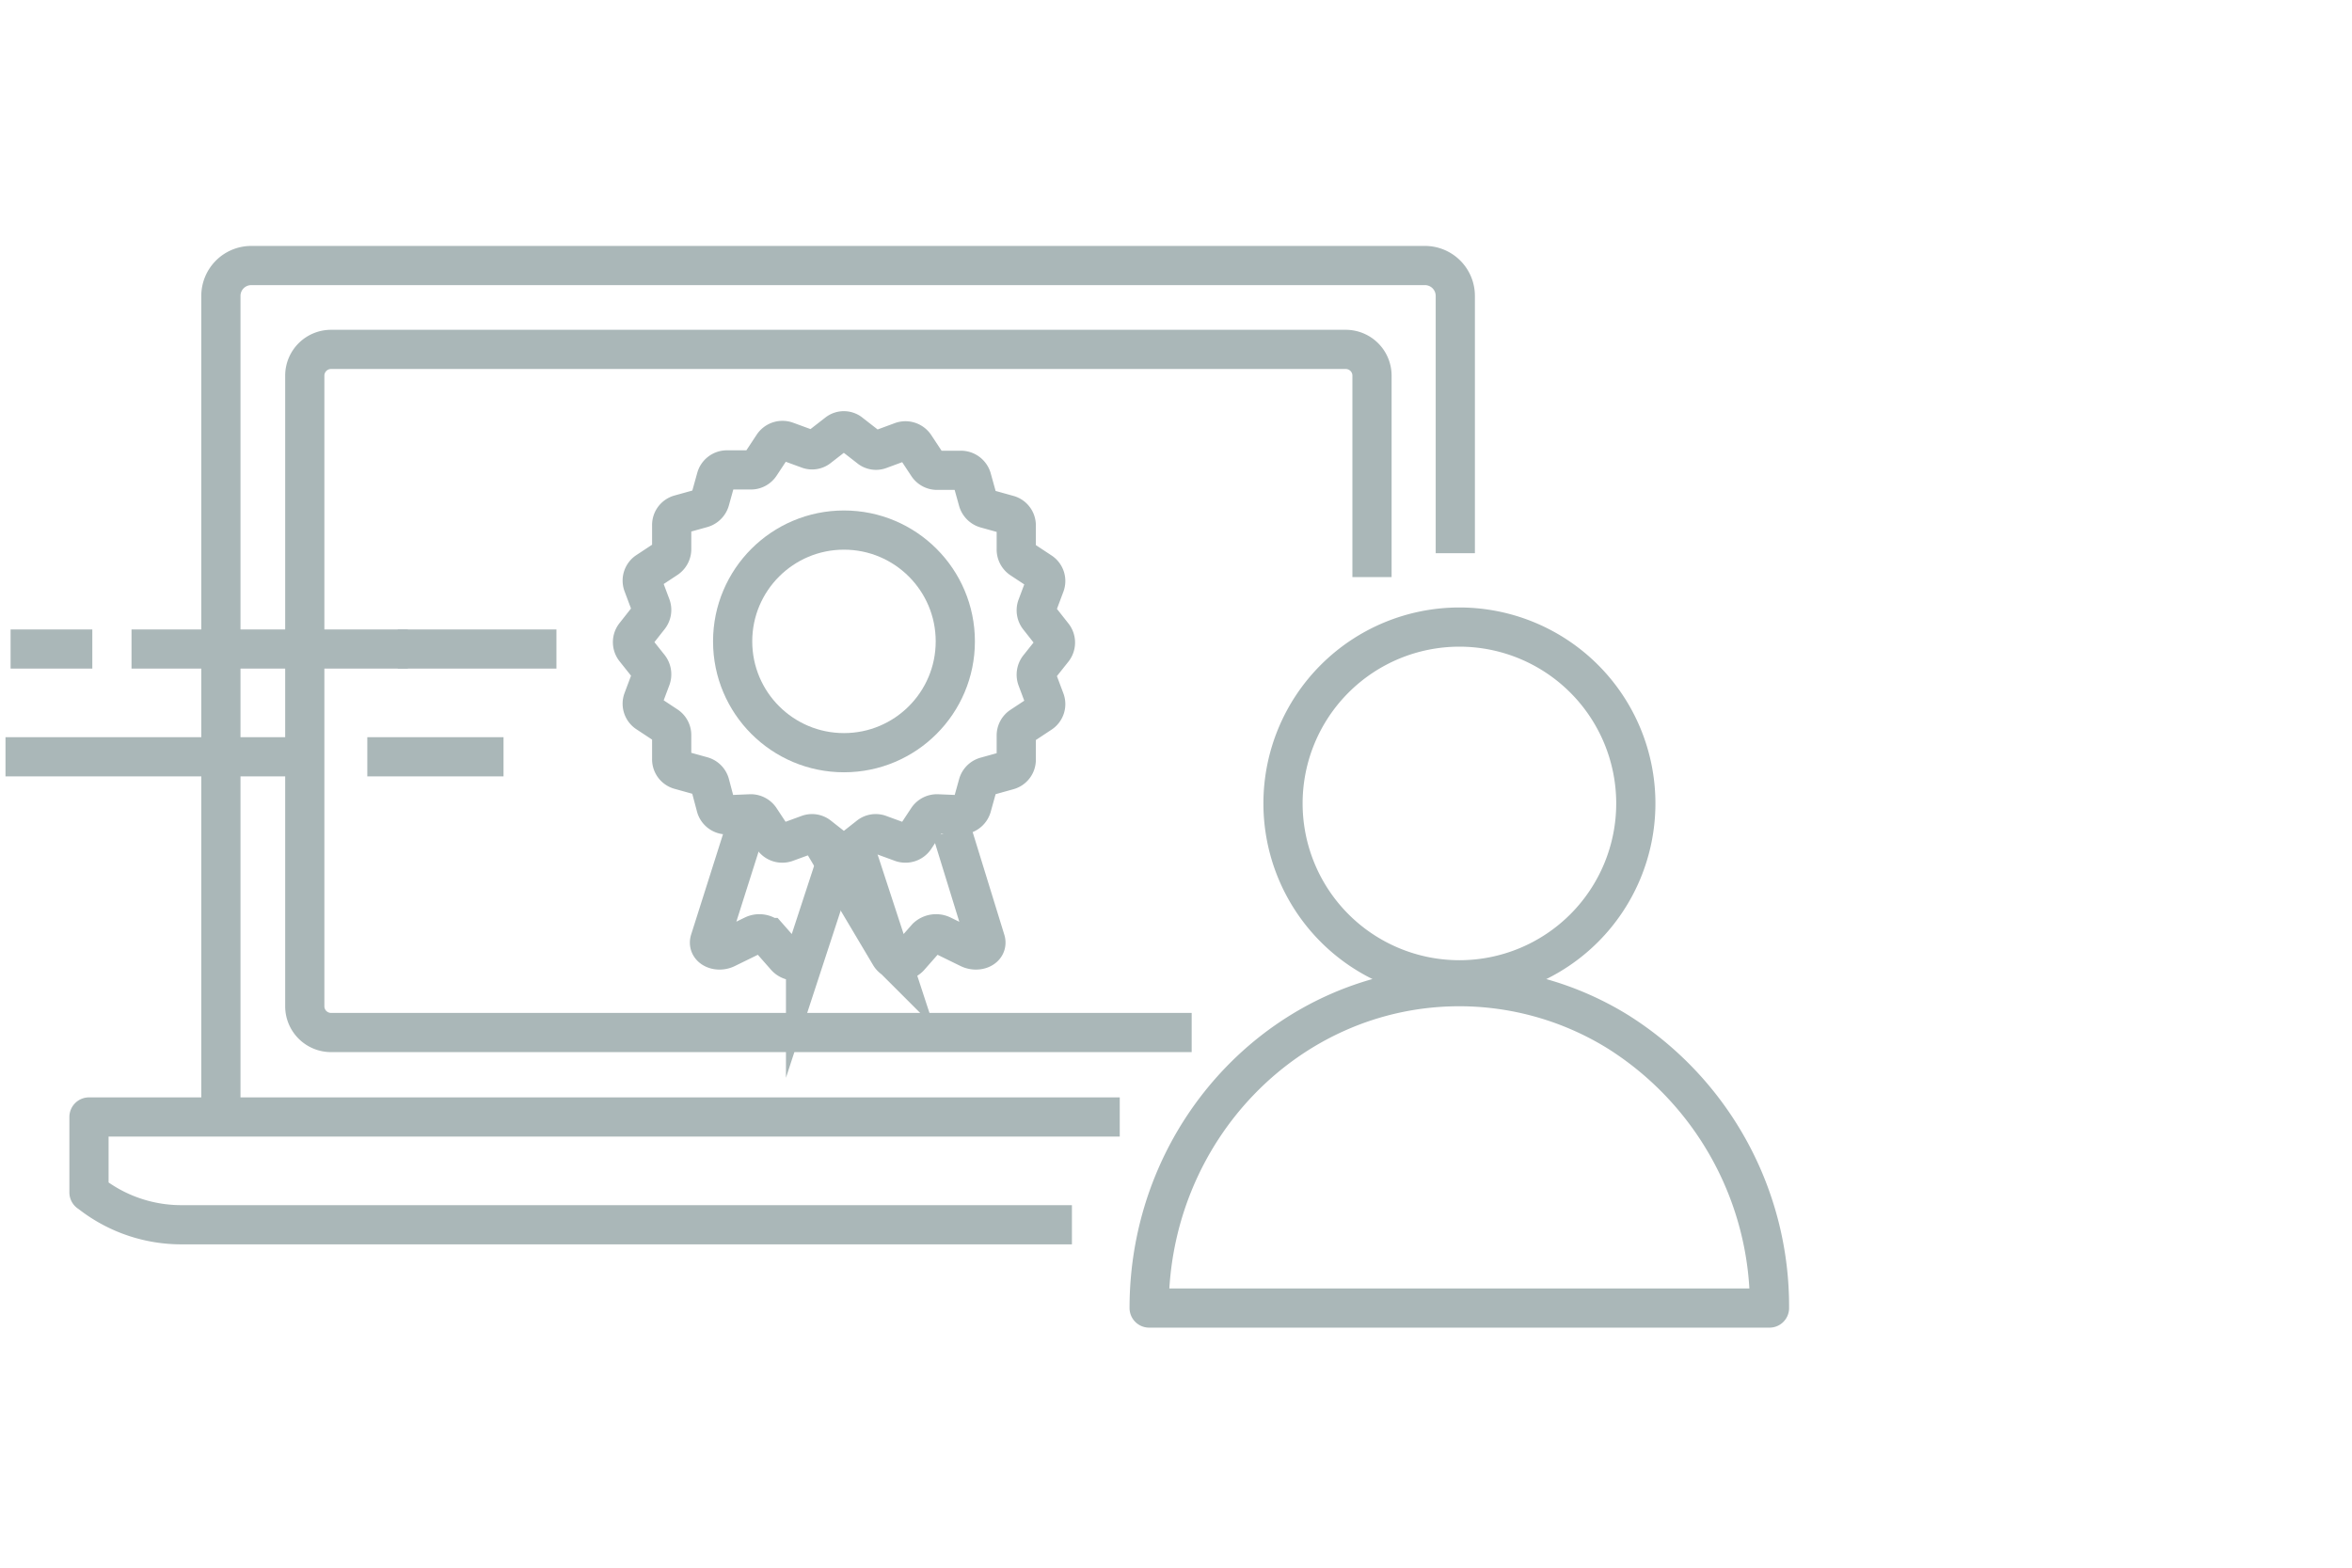 <svg xmlns="http://www.w3.org/2000/svg" width="120" height="80" viewBox="0 0 120 80"><title>nav</title><g id="Layer_1" data-name="Layer 1"><path d="M43.41,22.12l.94.73a.53.53,0,0,0,.54.09L46,22.53a.58.58,0,0,1,.67.21l.66,1a.57.57,0,0,0,.49.26l1.19,0a.58.58,0,0,1,.57.41l.32,1.15a.59.59,0,0,0,.39.39l1.15.32a.56.56,0,0,1,.41.56l0,1.19a.58.58,0,0,0,.25.5l1,.66a.56.56,0,0,1,.22.66l-.42,1.12a.58.58,0,0,0,.09.54l.74.94a.57.57,0,0,1,0,.7l-.74.93a.6.6,0,0,0-.09.55l.42,1.12a.56.56,0,0,1-.22.66l-1,.66a.57.57,0,0,0-.25.49l0,1.2a.56.56,0,0,1-.41.56l-1.15.32a.57.57,0,0,0-.39.39l-.32,1.15a.58.58,0,0,1-.57.41l-1.19-.05a.58.58,0,0,0-.49.25l-.66,1a.58.58,0,0,1-.67.21l-1.12-.41a.55.55,0,0,0-.54.08l-.94.74a.56.56,0,0,1-.69,0l-.94-.74a.55.55,0,0,0-.54-.08l-1.12.41a.58.58,0,0,1-.67-.21l-.66-1a.58.58,0,0,0-.49-.25l-1.19.05a.57.57,0,0,1-.57-.41L36.22,40a.57.57,0,0,0-.39-.39l-1.15-.32a.56.56,0,0,1-.41-.56l0-1.2a.57.57,0,0,0-.25-.49l-1-.66a.56.56,0,0,1-.22-.66l.42-1.12a.6.6,0,0,0-.09-.55l-.74-.93a.57.57,0,0,1,0-.7l.74-.94a.58.58,0,0,0,.09-.54l-.42-1.12a.56.56,0,0,1,.22-.66l1-.66a.58.58,0,0,0,.25-.5l0-1.19a.56.56,0,0,1,.41-.56l1.15-.32a.59.59,0,0,0,.39-.39l.32-1.15a.57.57,0,0,1,.57-.41l1.19,0a.57.57,0,0,0,.49-.26l.66-1a.58.58,0,0,1,.67-.21l1.12.41a.53.53,0,0,0,.54-.09l.94-.73A.53.53,0,0,1,43.41,22.12Z" style="fill:none;stroke:#aab7b8;stroke-linejoin:round;stroke-width:2px"/><circle cx="43.06" cy="32.73" r="5.68" style="fill:none;stroke:#aab7b8;stroke-linejoin:round;stroke-width:2px"/><path d="M43.4,42.62l2,6.11a.63.63,0,0,0,1,.11l.88-1a.7.7,0,0,1,.78-.12l1.39.68c.41.2.94,0,.84-.39l-1.73-5.61" style="fill:none;stroke:#aab7b8;stroke-miterlimit:10;stroke-width:2px"/><path d="M43.1,42.62l-2,6.11a.63.63,0,0,1-1,.11l-.88-1a.7.7,0,0,0-.78-.12l-1.39.68c-.4.2-.94,0-.84-.39L38,42.37" style="fill:none;stroke:#aab7b8;stroke-miterlimit:10;stroke-width:2px"/><path d="M65.46,41a9,9,0,1,1,9,9,9,9,0,0,1-9-9" style="fill:none;stroke:#aab7b8;stroke-linejoin:round;stroke-width:2px"/><path d="M58.63,66.75H90.28a16.55,16.55,0,0,0-7.72-14.09,15.39,15.39,0,0,0-8.1-2.31C65.72,50.35,58.63,57.69,58.63,66.75Z" style="fill:none;stroke:#aab7b8;stroke-linejoin:round;stroke-width:2px"/><g id="Choose_AWS_application" data-name="Choose AWS application"><path d="M57.13,57H4.54v3.85l.23.17a7.52,7.52,0,0,0,4.51,1.48H54.69" style="fill:none;stroke:#aab7b8;stroke-linejoin:round;stroke-width:2px"/></g><path d="M74.25,28.23V15.11a1.55,1.55,0,0,0-1.54-1.56H12.81a1.55,1.55,0,0,0-1.54,1.56V57" style="fill:none;stroke:#aab7b8;stroke-linejoin:round;stroke-width:2px"/><path d="M60.8,52.69H16.89a1.34,1.34,0,0,1-1.34-1.34V19.17a1.34,1.34,0,0,1,1.34-1.34H68.64A1.34,1.34,0,0,1,70,19.17V29.45" style="fill:none;stroke:#aab7b8;stroke-linejoin:round;stroke-width:2px"/><line x1="0.28" y1="38.62" x2="14.89" y2="38.62" style="fill:none;stroke:#aab7b8;stroke-linejoin:round;stroke-width:2px"/><line x1="0.54" y1="33.12" x2="4.71" y2="33.12" style="fill:none;stroke:#aab7b8;stroke-linejoin:round;stroke-width:2px"/><line x1="18.74" y1="38.62" x2="25.69" y2="38.62" style="fill:none;stroke:#aab7b8;stroke-linejoin:round;stroke-width:2px"/><line x1="20.29" y1="33.12" x2="28.39" y2="33.12" style="fill:none;stroke:#aab7b8;stroke-linejoin:round;stroke-width:2px;stroke-dasharray:8.103"/><line x1="6.71" y1="33.12" x2="20.81" y2="33.12" style="fill:none;stroke:#aab7b8;stroke-linejoin:round;stroke-width:2px"/></g></svg>